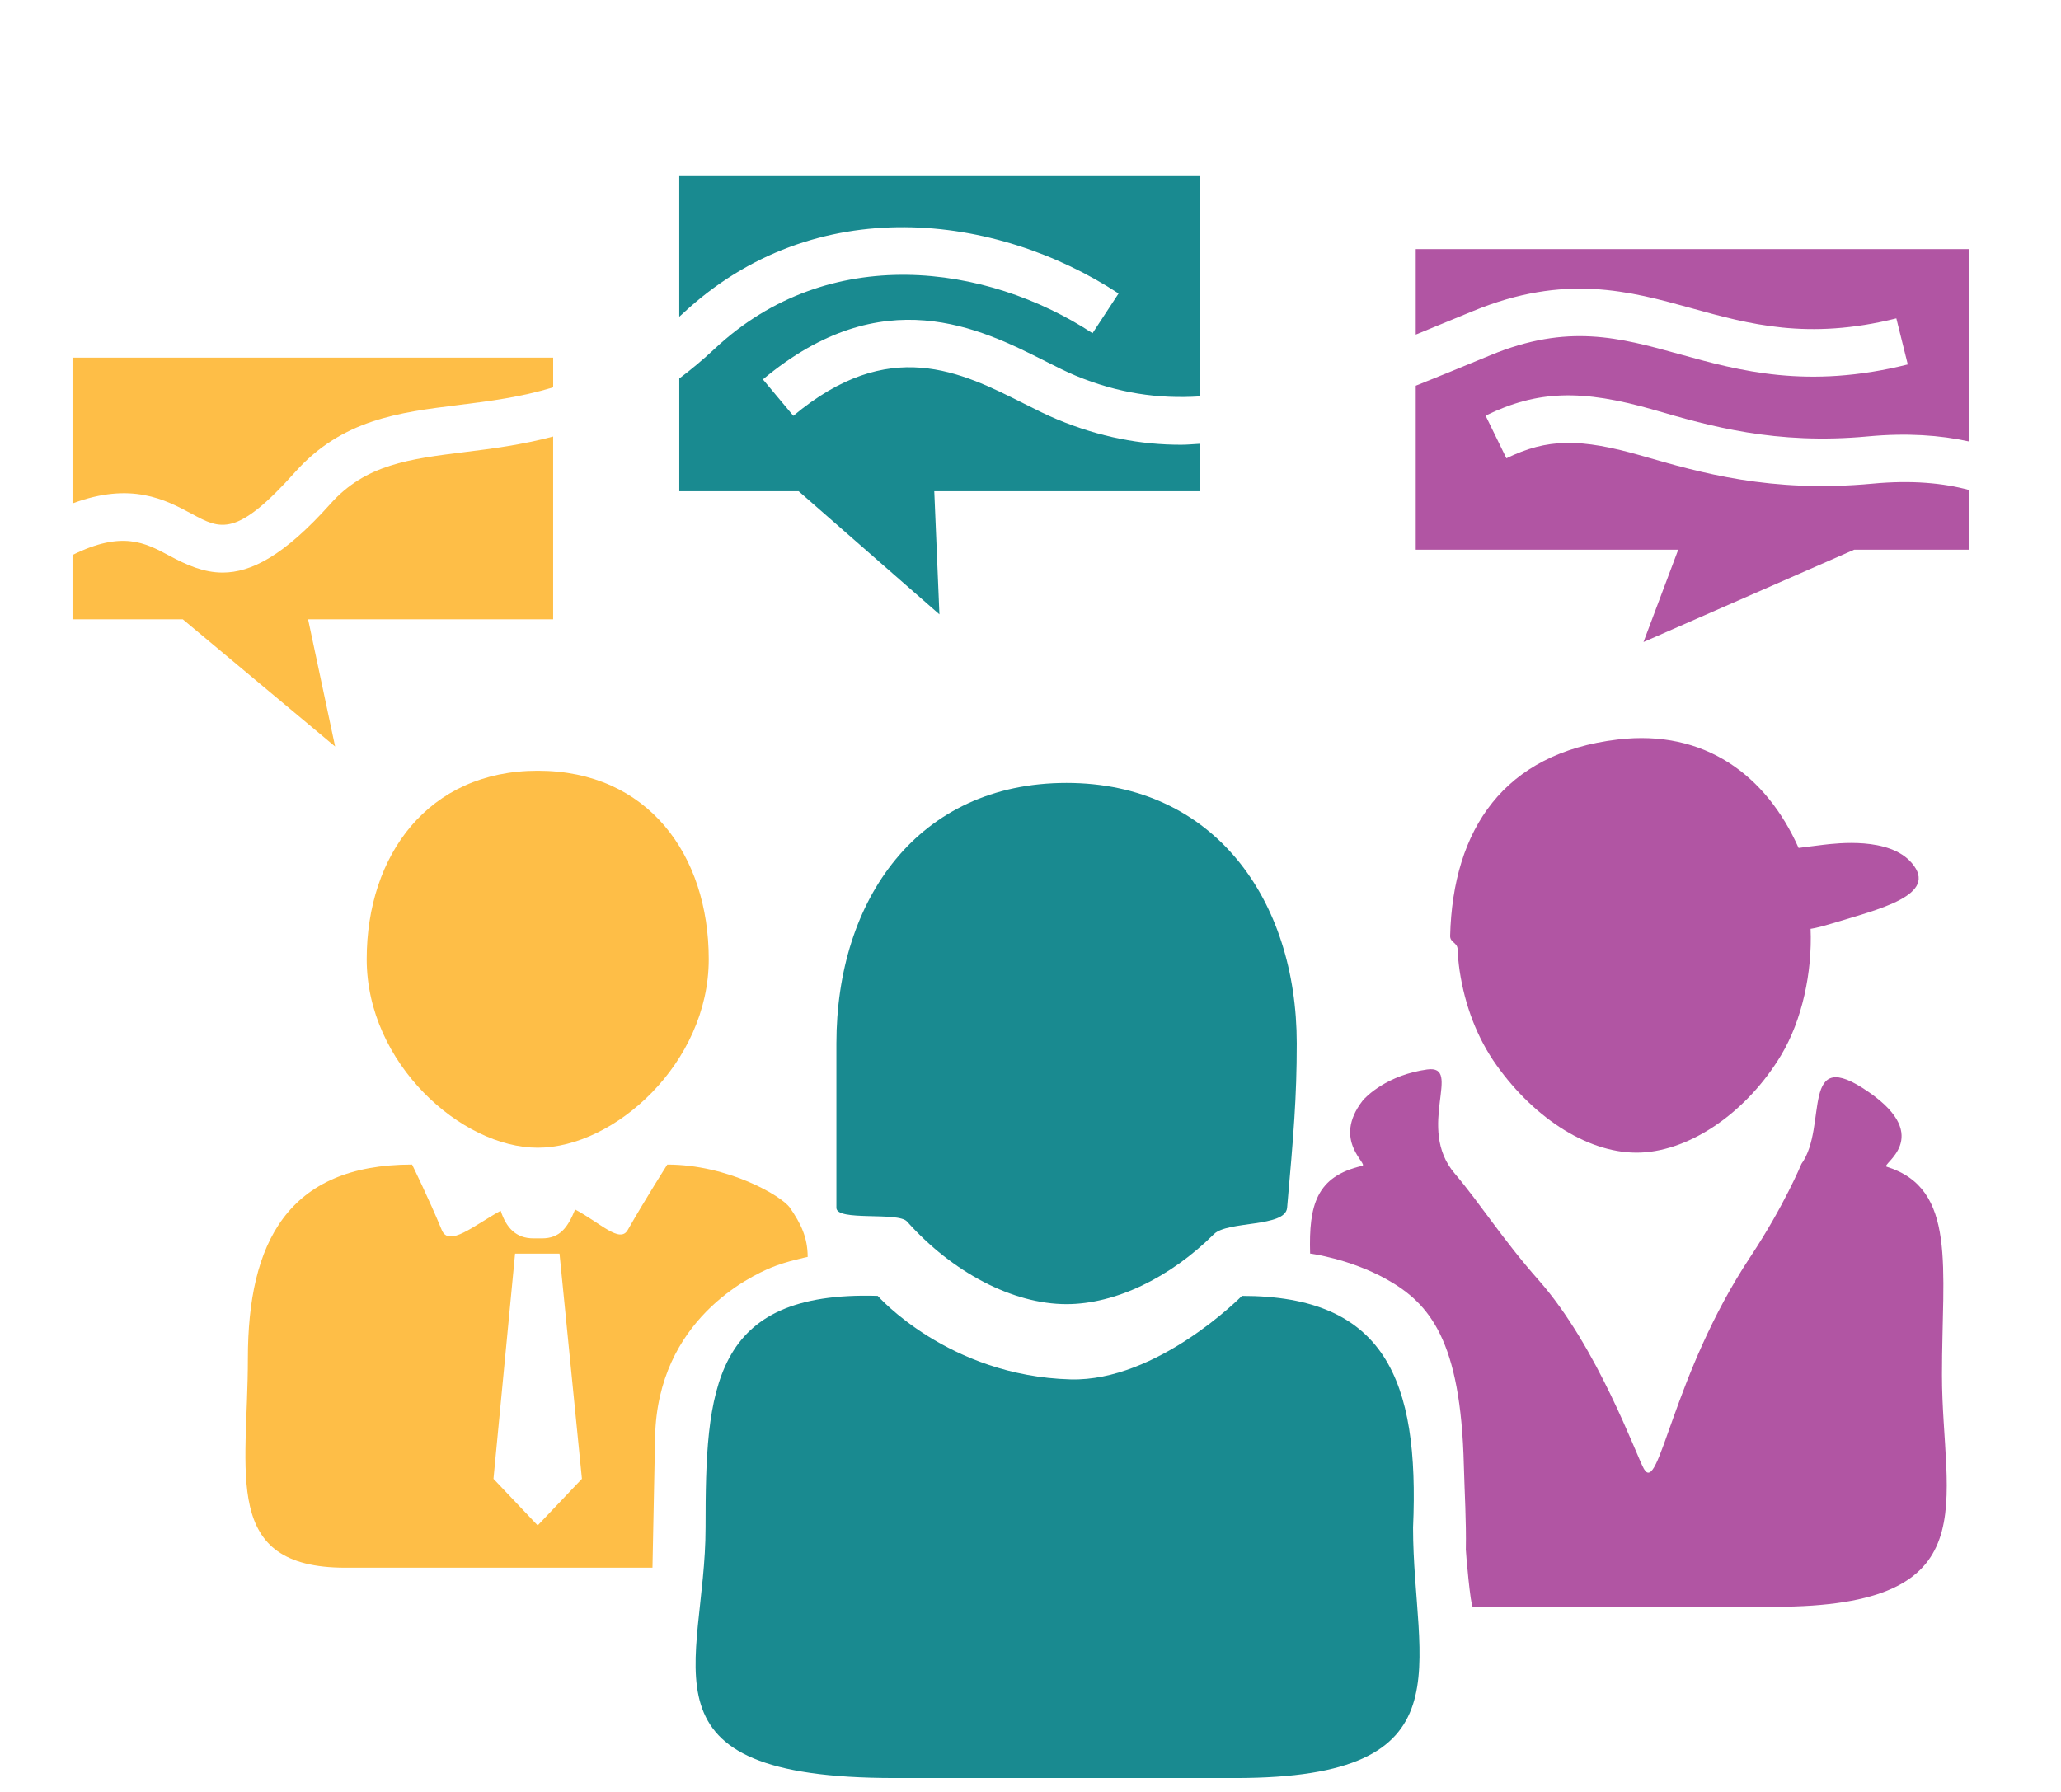 <svg version="1.1" xmlns="http://www.w3.org/2000/svg" xmlns:xlink="http://www.w3.org/1999/xlink"
	 viewBox="0 0 115 100" enable-background="new 0 0 115 100" xml:space="preserve">
<g class="color3">
	<path fill="#FEBE47" d="M10.701,28.675c1.602,0.865,2.484,1.34,5.768-2.333c2.621-2.932,5.781-3.326,9.129-3.742
		c1.717-0.214,3.463-0.435,5.268-0.985v-1.657H4.047v8.136C7.316,26.869,9.227,27.882,10.701,28.675z"/>
	<path fill="#FEBE47" d="M30.865,24.36c-1.766,0.469-3.426,0.681-4.941,0.869c-3.086,0.385-5.52,0.688-7.479,2.879
		c-2.598,2.908-4.438,3.845-6.023,3.845c-1.055,0-1.998-0.416-2.977-0.944c-1.35-0.725-2.637-1.409-5.398-0.038v3.591h6.154
		l8.498,7.097l-1.508-7.097h13.674V24.36z"/>
  <path fill="#FEBE47" d="M20.461,53.529c0,5.809,5.285,10.52,9.543,10.52c4.271,0,9.543-4.711,9.543-10.52
      c0-5.808-3.383-10.518-9.543-10.518C23.9,43.012,20.461,47.721,20.461,53.529z"/>
  <path fill="#FEBE47" d="M44.078,67.402c-0.469-0.672-3.461-2.412-6.844-2.412c0,0-1.213,1.904-2.207,3.65
  	   c-0.438,0.762-1.498-0.375-2.936-1.143c-0.412,1.002-0.844,1.611-1.852,1.611H29.77c-0.982,0-1.518-0.586-1.834-1.541
  	   c-1.523,0.838-2.889,2.047-3.287,1.072c-0.719-1.746-1.656-3.65-1.656-3.65c-6.953,0-9.162,4.377-9.162,10.82
  	   c0,6.445-1.502,11.678,5.443,11.678h17.133l0.146-7.301c0.143-6.543,5.33-8.969,6.467-9.443c0.852-0.359,2.047-0.6,2.047-0.6
  	   C45.066,69.061,44.691,68.287,44.078,67.402z M30.002,85.127l-2.467-2.6l1.205-12.566h2.48l1.25,12.566L30.002,85.127z"/>
</g>
<g class="color1">
   <path opacity="0.9" fill="#007E84" d="M66.936,24.766c-0.348,0.019-0.693,0.053-1.037,0.053c-2.268,0-4.52-0.425-6.891-1.407
    	c-0.582-0.239-1.209-0.554-1.881-0.894c-3.523-1.773-7.516-3.784-12.861,0.687l-1.697-2.033c6.68-5.592,12.141-2.84,15.75-1.02
    	c0.611,0.307,1.176,0.595,1.701,0.812c2.357,0.976,4.592,1.302,6.916,1.157V9.79H37.902v7.884c0.057-0.051,0.111-0.096,0.166-0.148
    	c7.422-6.954,17.574-5.588,24.346-1.148l-1.453,2.217c-5.902-3.871-14.711-5.104-21.078,0.864c-0.666,0.623-1.326,1.172-1.98,1.663
    	v6.291h6.66l7.855,6.872l-0.287-6.872h14.805V24.766z"/>
	<path opacity="0.9" fill="#007E84" d="M78.846,85.254c0,7.709,3.273,13.969-9.896,13.969H49.914
		c-14.758,0-10.545-6.26-10.545-13.969l0,0c0-7.715,0.314-13.225,9.607-12.936c0,0,3.936,4.471,10.756,4.66
		c4.85,0.133,9.566-4.66,9.566-4.66C77.264,72.318,79.209,76.977,78.846,85.254L78.846,85.254z"/>
   <path opacity="0.9" fill="#007E84" d="M72.357,58.236c0,3.01-0.18,5.117-0.539,9.166c-0.096,1.1-3.322,0.719-4.08,1.467
   	c-2.439,2.426-5.49,3.91-8.229,3.91c-2.998,0-6.365-1.773-8.898-4.611c-0.5-0.561-3.941,0.006-3.941-0.766c0-4.305,0-6.154,0-9.166
   	c0-8.035,4.551-14.544,12.84-14.544C67.729,43.692,72.357,50.202,72.357,58.236z"/>
</g>
<g  class="color2" opacity="0.9">
   <path opacity="0.9" fill="#9F2E8D" d="M104.486,26.99c-5.672,0.53-9.637-0.618-12.818-1.539c-3.516-1.018-5.346-0.981-7.613,0.124
   	l-1.162-2.38c2.887-1.411,5.357-1.491,9.432-0.312c3.045,0.883,6.74,1.953,11.912,1.469c2.156-0.201,4.016-0.07,5.623,0.282V13.902
   	H78.996v4.77c0.918-0.373,1.861-0.763,2.857-1.174l0.309-0.127c5.15-2.13,8.76-1.131,12.252-0.163
   	c3.174,0.88,6.461,1.79,11.398,0.559l0.639,2.572c-5.611,1.401-9.404,0.35-12.746-0.576c-3.34-0.924-6.225-1.725-10.531,0.056
   	l-0.309,0.127c-1.355,0.561-2.629,1.084-3.869,1.579v9.151h14.646l-1.938,5.153l11.756-5.153h6.398v-3.336
   	C108.439,26.958,106.676,26.784,104.486,26.99z"/>
	<path opacity="0.9" fill="#9F2E8D" d="M81.68,81.766c0.043,1.611,0.141,3.113,0.111,4.713c-0.002,0.131,0.26,3.188,0.391,3.188
		h16.844c12.07,0,9.332-5.791,9.332-12.938l0,0c0-6.018,0.857-10.391-3.086-11.619c-0.373-0.115,2.67-1.623-0.994-4.162
		c-3.908-2.715-2.246,1.904-3.762,4.004c0,0-0.973,2.357-2.854,5.193c-4.373,6.605-5.08,13.332-5.936,11.824
		c-0.41-0.713-2.578-6.795-5.859-10.514c-2.037-2.305-3.27-4.287-4.701-5.971c-2.186-2.568,0.482-6.078-1.535-5.801
		c-2.219,0.305-3.418,1.51-3.602,1.746c-1.723,2.232,0.355,3.543-0.023,3.633c-2.551,0.586-2.982,2.176-2.904,4.893
		c0,0,2.195,0.279,4.275,1.441C79.781,72.748,81.506,74.799,81.68,81.766z"/>
  <path opacity="0.9" fill="#9F2E8D" d="M81.332,52.969c0.016,0.406,0.055,0.803,0.111,1.195c0.295,1.961,0.984,3.77,2.062,5.283
      c2.16,3.029,5.244,4.99,8.051,4.873c2.809-0.117,5.943-2.283,7.84-5.457c1.152-1.93,1.732-4.592,1.631-7.029
      c0,0,0.354-0.039,1.199-0.299c2.57-0.787,5.998-1.576,4.445-3.377c-1.264-1.472-4.203-1.093-4.902-1.017
      c-0.773,0.09-1.41,0.18-1.41,0.18c-1.803-4.055-5.246-6.636-10.104-6.051c-6.34,0.754-9.188,5.006-9.34,10.959
      C80.908,52.6,81.314,52.59,81.332,52.969z"/>
</g>
</svg>
